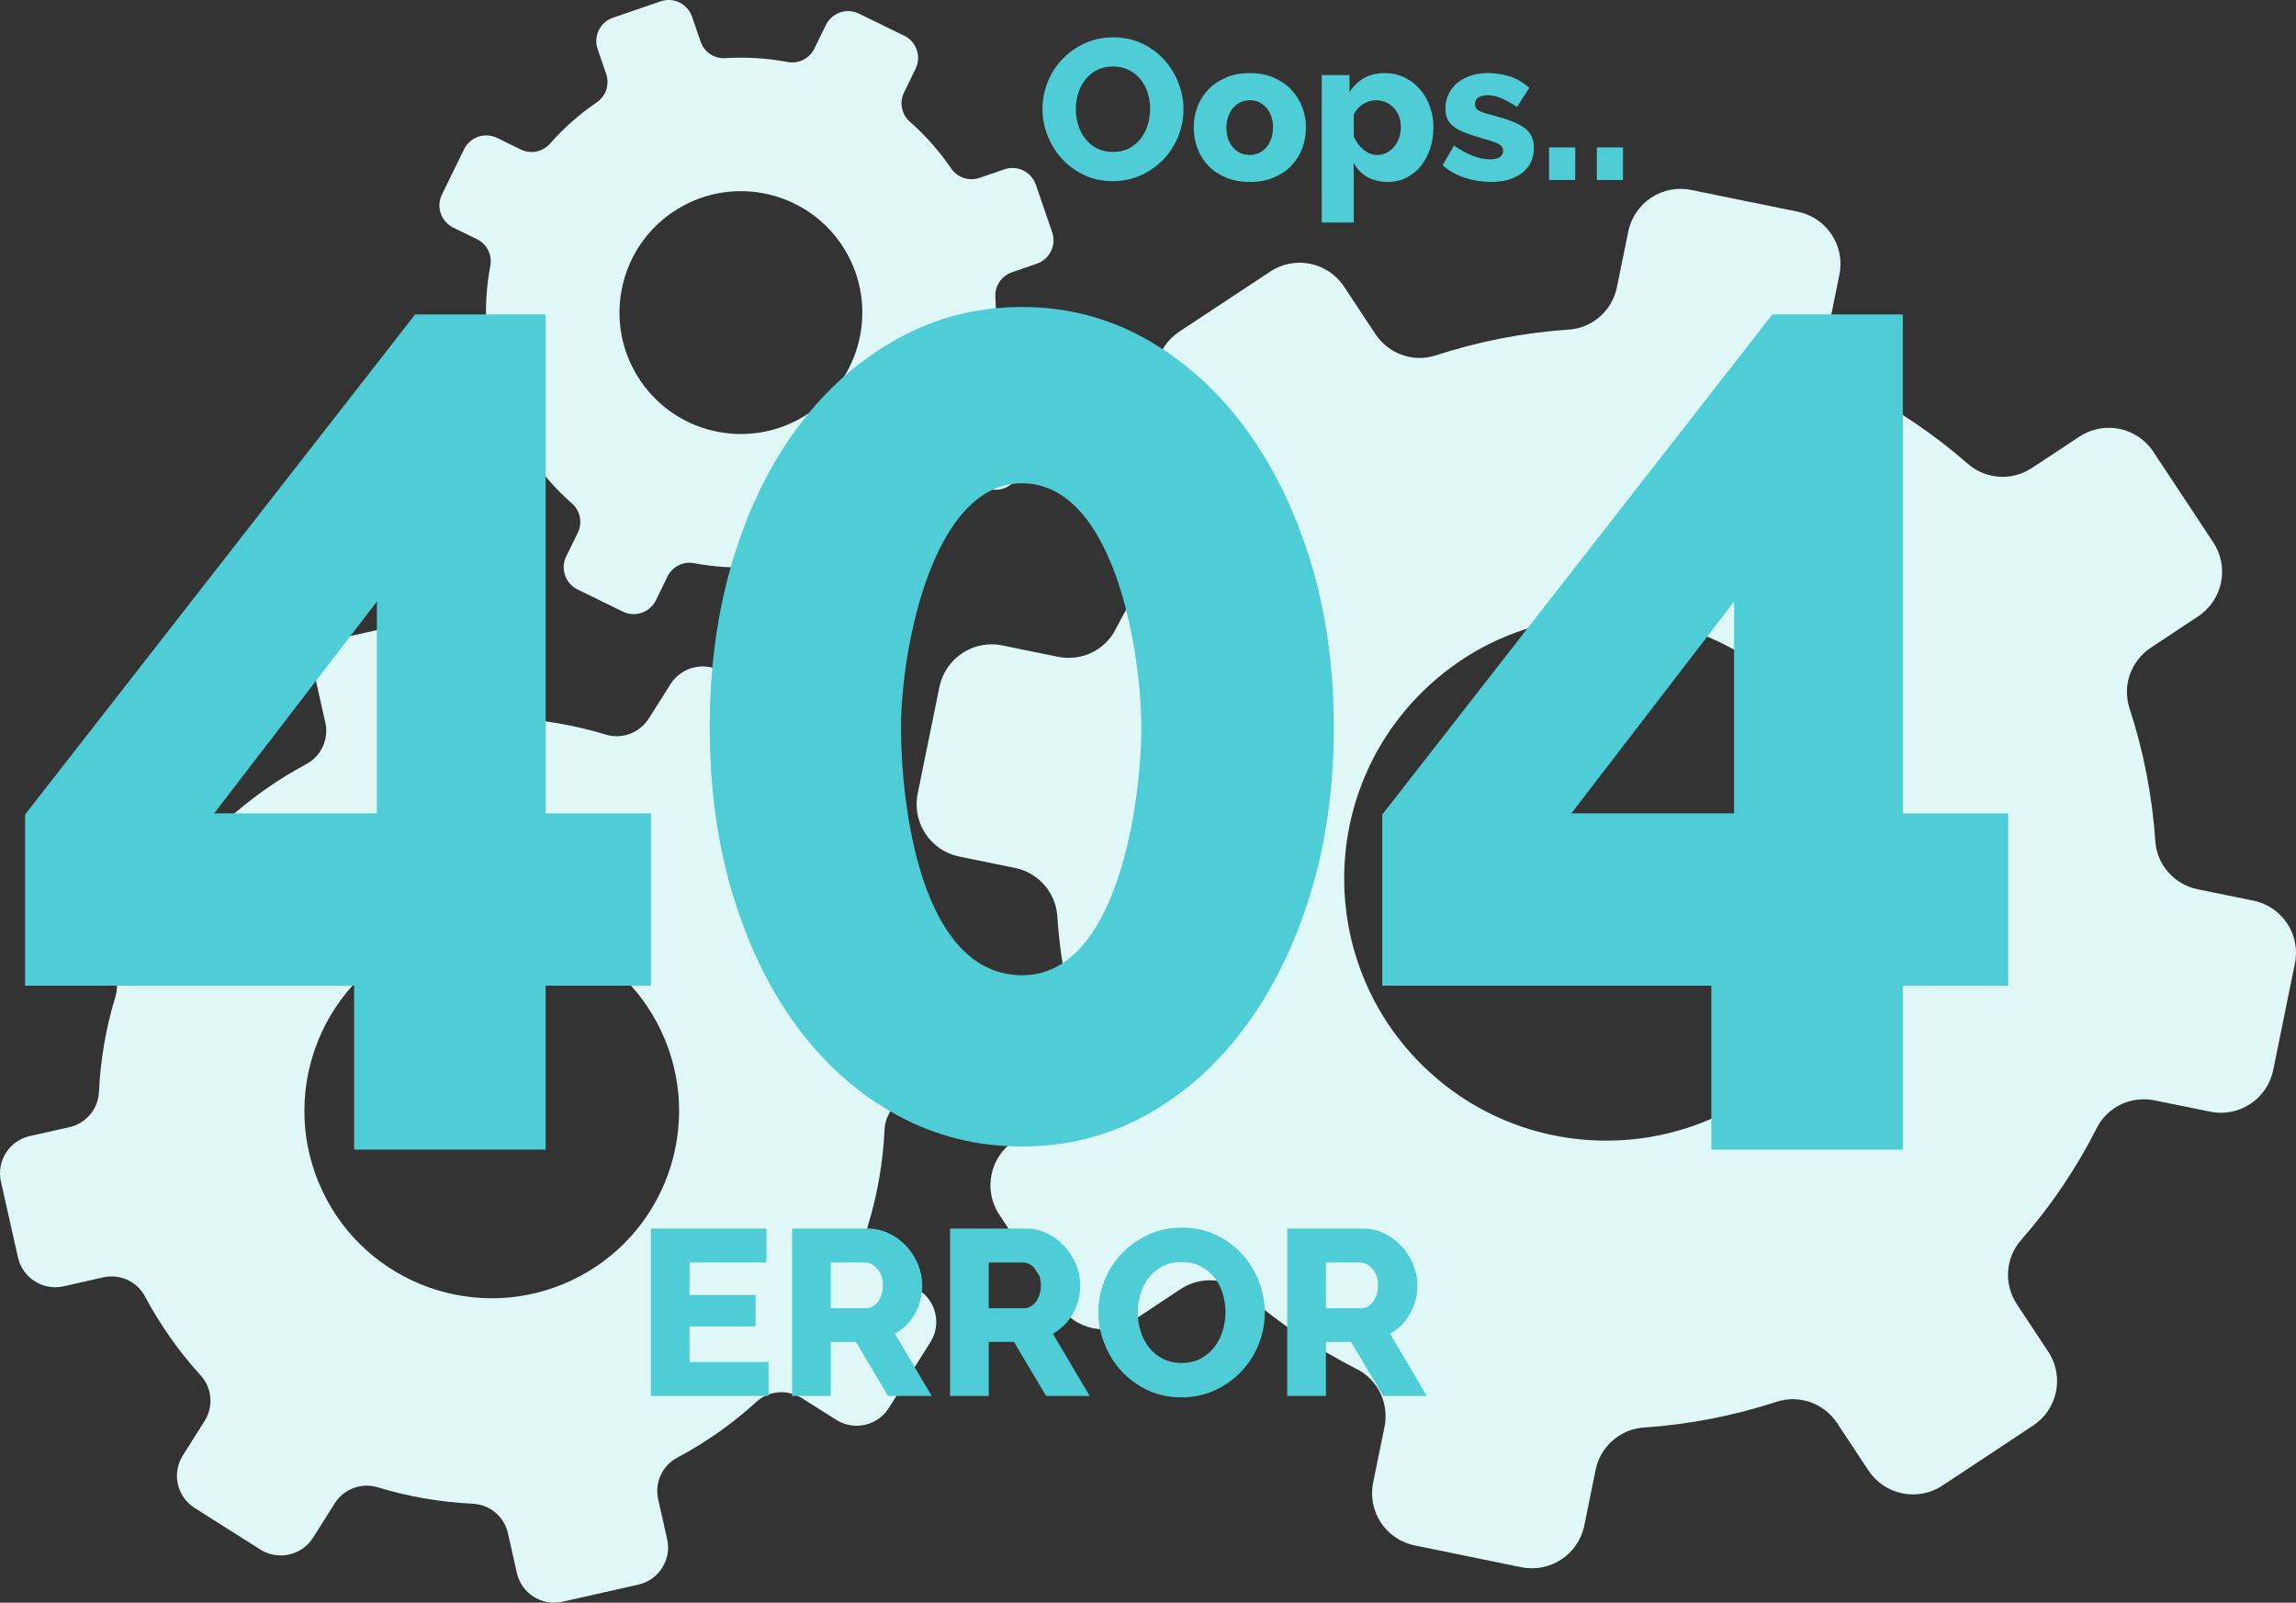 <svg width="235" height="164" viewBox="0 0 235 164" fill="none" xmlns="http://www.w3.org/2000/svg">
<rect x="0" y="0" width="235" height="164" fill="#333333" stroke="none"/>
<g clip-path="url(#clip0_88_3255)">
<path fill-rule="evenodd" clip-rule="evenodd" d="M230.629 92.159L224.933 90.997C222.553 90.51 220.761 88.501 220.602 86.08C220.283 81.394 219.383 76.832 217.956 72.465C217.207 70.15 218.109 67.618 220.14 66.282L224.983 63.068C227.5 61.408 228.198 58.023 226.538 55.507L220.394 46.222C218.73 43.707 215.339 43.02 212.824 44.683L207.973 47.888C205.941 49.23 203.258 49.071 201.427 47.472C197.967 44.448 194.118 41.834 189.93 39.71C187.761 38.611 186.621 36.184 187.111 33.797L188.267 28.103C188.874 25.149 186.962 22.269 184.01 21.663L173.098 19.439C170.145 18.833 167.263 20.742 166.657 23.694L165.495 29.388C165.007 31.768 163.005 33.562 160.581 33.725C155.896 34.039 151.332 34.94 146.967 36.362C144.649 37.122 142.119 36.212 140.775 34.181L137.568 29.332C135.905 26.817 132.518 26.124 130.006 27.793L120.715 33.929C118.198 35.591 117.512 38.98 119.174 41.495L122.38 46.344C123.722 48.375 123.564 51.06 121.959 52.886C118.941 56.348 116.325 60.197 114.194 64.38C113.101 66.55 110.668 67.689 108.285 67.208L102.591 66.044C99.637 65.438 96.755 67.347 96.15 70.301L93.925 81.209C93.324 84.164 95.229 87.044 98.184 87.65L103.877 88.81C106.259 89.299 108.046 91.298 108.215 93.73C108.523 98.406 109.429 102.971 110.853 107.334C111.615 109.652 110.704 112.183 108.677 113.528L103.821 116.73C101.305 118.391 100.617 121.781 102.28 124.296L108.414 133.579C110.081 136.096 113.472 136.781 115.989 135.121L120.832 131.912C122.87 130.57 125.55 130.728 127.384 132.335C130.845 135.353 134.693 137.975 138.875 140.092C141.044 141.188 142.195 143.627 141.707 146.008L140.546 151.7C139.938 154.653 141.845 157.539 144.803 158.14L155.713 160.37C158.66 160.967 161.548 159.06 162.157 156.107L163.313 150.413C163.799 148.032 165.805 146.246 168.237 146.077C172.915 145.764 177.479 144.861 181.844 143.44C184.158 142.684 186.689 143.588 188.033 145.619L191.237 150.467C192.904 152.984 196.293 153.677 198.81 152.015L208.096 145.871C210.613 144.211 211.307 140.823 209.639 138.305L206.43 133.456C205.089 131.425 205.246 128.748 206.846 126.91C209.877 123.455 212.492 119.606 214.612 115.42C215.715 113.253 218.137 112.109 220.521 112.598L226.224 113.756C229.176 114.362 232.064 112.454 232.665 109.5L234.888 98.592C235.495 95.639 233.586 92.756 230.63 92.158M145.103 71.277C155.391 60.618 172.374 60.317 183.035 70.603C193.696 80.889 193.997 97.867 183.709 108.524C173.421 119.183 156.439 119.484 145.778 109.198C135.116 98.913 134.815 81.935 145.103 71.277Z" fill="#E0F7F8"/>
<path fill-rule="evenodd" clip-rule="evenodd" d="M94.008 131.973L90.497 129.753C89.03 128.824 88.341 127.027 88.85 125.369C89.826 122.157 90.38 118.88 90.535 115.601C90.621 113.864 91.866 112.402 93.562 112.024L97.614 111.104C99.716 110.633 101.042 108.547 100.571 106.445L98.82 98.684C98.346 96.581 96.254 95.263 94.152 95.737L90.098 96.648C88.4 97.03 86.648 96.244 85.829 94.711C84.285 91.813 82.374 89.091 80.116 86.61C78.945 85.326 78.799 83.415 79.731 81.945L81.948 78.433C83.103 76.614 82.556 74.204 80.737 73.05L74.009 68.799C72.19 67.645 69.78 68.19 68.626 70.01L66.405 73.519C65.475 74.986 63.682 75.677 62.021 75.172C58.811 74.194 55.532 73.64 52.255 73.483C50.513 73.403 49.053 72.154 48.67 70.457L47.758 66.404C47.285 64.302 45.197 62.98 43.094 63.459L35.33 65.204C33.227 65.676 31.91 67.766 32.382 69.869L33.294 73.922C33.676 75.619 32.889 77.373 31.354 78.187C28.459 79.735 25.735 81.645 23.25 83.899C21.971 85.073 20.055 85.216 18.585 84.291L15.076 82.07C13.255 80.915 10.846 81.461 9.692 83.281L5.44 90.006C4.288 91.828 4.831 94.236 6.652 95.39L10.162 97.608C11.629 98.538 12.317 100.327 11.812 101.994C10.832 105.197 10.281 108.478 10.125 111.754C10.047 113.496 8.796 114.956 7.101 115.341L3.045 116.25C0.942 116.722 -0.377 118.813 0.096 120.915L1.841 128.673C2.317 130.777 4.409 132.095 6.511 131.623L10.561 130.707C12.264 130.327 14.014 131.111 14.832 132.649C16.38 135.543 18.286 138.27 20.543 140.746C21.715 142.028 21.865 143.95 20.935 145.416L18.717 148.925C17.562 150.745 18.105 153.157 19.928 154.307L26.652 158.563C28.471 159.71 30.884 159.167 32.039 157.348L34.256 153.835C35.185 152.367 36.978 151.683 38.647 152.187C41.852 153.163 45.131 153.716 48.407 153.873C50.145 153.955 51.607 155.199 51.99 156.897L52.901 160.949C53.377 163.054 55.466 164.375 57.569 163.902L65.332 162.15C67.434 161.68 68.758 159.592 68.282 157.487L67.368 153.433C66.986 151.736 67.77 149.986 69.305 149.165C72.207 147.625 74.93 145.716 77.408 143.456C78.695 142.287 80.604 142.137 82.073 143.068L85.59 145.287C87.41 146.44 89.823 145.897 90.973 144.076L95.225 137.35C96.379 135.531 95.834 133.12 94.01 131.972M42.156 96.341C51.734 91.827 63.159 95.93 67.673 105.505C72.189 115.079 68.084 126.501 58.507 131.015C48.93 135.529 37.505 131.427 32.99 121.851C28.474 112.277 32.578 100.855 42.156 96.341Z" fill="#E0F7F8"/>
<path fill-rule="evenodd" clip-rule="evenodd" d="M105.274 40.687L102.854 39.504C101.843 39.009 101.273 37.901 101.482 36.796C101.884 34.657 102.01 32.507 101.876 30.383C101.809 29.258 102.508 28.226 103.574 27.864L106.12 26.984C107.442 26.532 108.148 25.094 107.696 23.773L106.018 18.895C105.564 17.574 104.123 16.873 102.802 17.327L100.254 18.201C99.186 18.566 98.003 18.185 97.366 17.254C96.166 15.497 94.742 13.877 93.111 12.438C92.266 11.694 92.037 10.472 92.533 9.459L93.713 7.04C94.328 5.785 93.805 4.272 92.551 3.657L87.915 1.394C86.661 0.779 85.147 1.301 84.533 2.554L83.35 4.973C82.854 5.983 81.748 6.556 80.642 6.348C78.504 5.945 76.352 5.82 74.23 5.95C73.102 6.023 72.072 5.321 71.705 4.254L70.83 1.707C70.377 0.385 68.938 -0.319 67.618 0.139L62.737 1.812C61.416 2.266 60.715 3.706 61.168 5.026L62.044 7.573C62.41 8.64 62.027 9.826 61.095 10.459C59.34 11.661 57.719 13.084 56.277 14.713C55.535 15.56 54.311 15.788 53.298 15.296L50.88 14.112C49.625 13.498 48.111 14.019 47.496 15.274L45.231 19.907C44.618 21.163 45.138 22.675 46.393 23.291L48.811 24.473C49.823 24.968 50.392 26.072 50.186 27.182C49.781 29.316 49.657 31.468 49.789 33.59C49.861 34.718 49.159 35.747 48.094 36.116L45.544 36.988C44.222 37.441 43.521 38.882 43.975 40.202L45.649 45.078C46.104 46.4 47.545 47.101 48.867 46.648L51.412 45.771C52.481 45.406 53.665 45.787 54.301 46.721C55.502 48.477 56.924 50.099 58.554 51.535C59.399 52.278 59.632 53.505 59.137 54.516L57.955 56.934C57.339 58.188 57.86 59.704 59.116 60.317L63.751 62.584C65.003 63.194 66.52 62.674 67.136 61.419L68.316 59C68.811 57.989 69.918 57.421 71.028 57.627C73.163 58.029 75.314 58.154 77.437 58.023C78.563 57.953 79.593 58.652 79.961 59.719L80.834 62.266C81.289 63.589 82.729 64.293 84.051 63.84L88.93 62.162C90.251 61.71 90.956 60.271 90.501 58.948L89.624 56.4C89.259 55.334 89.639 54.151 90.571 53.513C92.332 52.316 93.952 50.893 95.388 49.261C96.135 48.417 97.354 48.185 98.367 48.681L100.79 49.862C102.044 50.477 103.561 49.956 104.173 48.701L106.437 44.066C107.052 42.812 106.53 41.298 105.274 40.687ZM69.339 21.393C75.191 17.808 82.843 19.643 86.43 25.494C90.016 31.345 88.18 38.995 82.328 42.58C76.476 46.166 68.824 44.33 65.237 38.48C61.651 32.629 63.487 24.979 69.339 21.393Z" fill="#E0F7F8"/>
<path fill-rule="evenodd" clip-rule="evenodd" d="M21.917 83.229H38.574V61.556L21.917 83.229ZM36.247 117.636V100.86H2.566V83.351L42.494 32.17H55.844V83.229H66.622V100.861H55.844V117.636H36.248L36.247 117.636Z" fill="#4ECDD7"/>
<path fill-rule="evenodd" clip-rule="evenodd" d="M116.815 74.435C116.815 66.799 114.092 49.442 104.579 49.451C95.387 49.46 92.22 66.578 92.22 74.435C92.22 82.291 94.185 99.714 104.579 99.796C114.347 99.872 116.815 82.214 116.815 74.435ZM136.515 74.435C136.515 80.663 135.699 86.394 134.068 91.63C132.437 96.866 130.194 101.395 127.338 105.217C124.483 109.039 121.118 112.01 117.243 114.134C113.367 116.257 109.146 117.318 104.578 117.318C100.01 117.318 95.768 116.257 91.852 114.134C87.937 112.01 84.551 109.039 81.696 105.217C78.841 101.395 76.618 96.867 75.028 91.63C73.437 86.394 72.642 80.662 72.642 74.435C72.642 68.208 73.437 62.476 75.028 57.24C76.618 52.004 78.841 47.474 81.696 43.653C84.551 39.831 87.937 36.836 91.852 34.666C95.768 32.495 100.01 31.411 104.578 31.411C109.146 31.411 113.367 32.495 117.243 34.666C121.117 36.836 124.483 39.831 127.338 43.653C130.193 47.474 132.436 52.003 134.068 57.24C135.699 62.476 136.515 68.208 136.515 74.435Z" fill="#4ECDD7"/>
<path fill-rule="evenodd" clip-rule="evenodd" d="M160.832 83.229H177.489V61.556L160.832 83.229ZM175.162 117.636V100.86H141.48V83.351L181.408 32.17H194.758V83.229H205.536V100.861H194.758V117.636H175.162V117.636Z" fill="#4ECDD7"/>
<path fill-rule="evenodd" clip-rule="evenodd" d="M135.708 133.868H139.327C139.794 133.868 140.196 133.648 140.534 133.205C140.871 132.762 141.04 132.195 141.04 131.505C141.04 130.814 140.848 130.234 140.461 129.816C140.075 129.397 139.656 129.189 139.206 129.189H135.707V133.868H135.708ZM131.75 142.842V125.714H139.472C140.277 125.714 141.021 125.883 141.704 126.221C142.387 126.558 142.979 127.001 143.478 127.548C143.976 128.095 144.366 128.713 144.648 129.405C144.93 130.097 145.071 130.796 145.071 131.504C145.071 132.035 145.007 132.545 144.878 133.036C144.749 133.526 144.564 133.989 144.323 134.423C144.082 134.857 143.788 135.247 143.442 135.593C143.096 135.939 142.706 136.232 142.272 136.474L146.036 142.842H141.572L138.29 137.318H135.709V142.842H131.751H131.75ZM116.451 134.303C116.451 134.962 116.548 135.602 116.741 136.221C116.933 136.84 117.219 137.391 117.597 137.873C117.975 138.355 118.446 138.742 119.009 139.031C119.572 139.321 120.215 139.465 120.939 139.465C121.663 139.465 122.355 139.313 122.918 139.007C123.481 138.701 123.948 138.303 124.318 137.812C124.688 137.322 124.966 136.767 125.151 136.148C125.336 135.528 125.428 134.898 125.428 134.254C125.428 133.61 125.332 132.955 125.139 132.335C124.946 131.716 124.657 131.169 124.27 130.695C123.884 130.221 123.414 129.843 122.859 129.562C122.304 129.281 121.664 129.14 120.941 129.14C120.218 129.14 119.529 129.288 118.974 129.586C118.42 129.884 117.952 130.274 117.574 130.756C117.197 131.239 116.915 131.789 116.73 132.409C116.545 133.028 116.453 133.659 116.453 134.303H116.451ZM120.915 142.987C119.644 142.987 118.485 142.738 117.44 142.239C116.395 141.741 115.501 141.085 114.762 140.273C114.022 139.461 113.446 138.532 113.036 137.487C112.627 136.442 112.421 135.364 112.421 134.255C112.421 133.146 112.634 132.043 113.06 130.998C113.486 129.953 114.082 129.032 114.845 128.236C115.61 127.44 116.514 126.804 117.56 126.33C118.606 125.855 119.748 125.618 120.987 125.618C122.226 125.618 123.416 125.867 124.462 126.366C125.507 126.864 126.4 127.524 127.14 128.345C127.88 129.165 128.452 130.098 128.853 131.143C129.256 132.188 129.457 133.25 129.457 134.327C129.457 135.404 129.243 136.539 128.818 137.584C128.392 138.629 127.8 139.55 127.044 140.346C126.289 141.142 125.388 141.781 124.342 142.264C123.296 142.747 122.154 142.988 120.915 142.988V142.987ZM101.2 133.868H104.82C105.286 133.868 105.688 133.648 106.026 133.205C106.363 132.762 106.533 132.195 106.533 131.505C106.533 130.814 106.34 130.234 105.953 129.816C105.567 129.397 105.149 129.189 104.698 129.189H101.199V133.868H101.2ZM97.242 142.842V125.714H104.964C105.769 125.714 106.513 125.883 107.196 126.221C107.88 126.558 108.471 127.001 108.97 127.548C109.469 128.095 109.859 128.713 110.141 129.405C110.422 130.097 110.563 130.796 110.563 131.504C110.563 132.035 110.499 132.545 110.37 133.036C110.241 133.526 110.056 133.989 109.816 134.423C109.574 134.857 109.281 135.247 108.935 135.593C108.589 135.939 108.199 136.232 107.764 136.474L111.528 142.842H107.065L103.783 137.318H101.201V142.842H97.243H97.242ZM85.032 133.868H88.651C89.118 133.868 89.52 133.648 89.857 133.205C90.195 132.762 90.364 132.195 90.364 131.505C90.364 130.814 90.171 130.234 89.785 129.816C89.399 129.397 88.98 129.189 88.53 129.189H85.031V133.868H85.032ZM81.074 142.842V125.714H88.796C89.601 125.714 90.344 125.883 91.028 126.221C91.711 126.558 92.303 127.001 92.802 127.548C93.3 128.095 93.69 128.713 93.972 129.405C94.254 130.097 94.394 130.796 94.394 131.504C94.394 132.035 94.331 132.545 94.202 133.036C94.073 133.526 93.888 133.989 93.647 134.423C93.406 134.857 93.112 135.247 92.766 135.593C92.42 135.939 92.03 136.232 91.596 136.474L95.36 142.842H90.896L87.614 137.318H85.033V142.842H81.075H81.074ZM78.66 139.369V142.842H66.619V125.714H78.443V129.188H70.577V132.517H77.334V135.726H70.577V139.369H78.66Z" fill="#4ECDD7"/>
<path fill-rule="evenodd" clip-rule="evenodd" d="M163.438 18.415V15.083H166.117V18.415H163.438ZM158.551 18.415V15.083H161.23V18.415H158.551ZM152.601 18.619C151.687 18.619 150.789 18.472 149.902 18.179C149.017 17.886 148.266 17.46 147.653 16.902L148.819 14.898C149.473 15.347 150.111 15.695 150.731 15.94C151.352 16.186 151.948 16.308 152.52 16.308C152.943 16.308 153.271 16.233 153.502 16.083C153.733 15.934 153.85 15.716 153.85 15.429C153.85 15.142 153.703 14.915 153.41 14.744C153.116 14.574 152.602 14.393 151.866 14.203C151.144 13.998 150.534 13.8 150.036 13.609C149.538 13.419 149.132 13.207 148.819 12.976C148.506 12.745 148.28 12.479 148.144 12.179C148.008 11.879 147.939 11.525 147.939 11.116C147.939 10.571 148.048 10.074 148.266 9.623C148.484 9.173 148.784 8.793 149.166 8.479C149.548 8.166 150.001 7.92 150.525 7.743C151.05 7.566 151.62 7.477 152.233 7.477C153.037 7.477 153.791 7.586 154.492 7.804C155.194 8.022 155.872 8.417 156.526 8.989L155.259 10.951C154.645 10.529 154.1 10.222 153.623 10.031C153.147 9.841 152.683 9.746 152.233 9.746C151.878 9.746 151.578 9.817 151.333 9.96C151.088 10.103 150.965 10.331 150.965 10.645C150.965 10.959 151.097 11.169 151.363 11.32C151.629 11.47 152.123 11.634 152.846 11.81C153.609 12.014 154.253 12.219 154.778 12.423C155.302 12.627 155.728 12.856 156.055 13.108C156.383 13.36 156.621 13.65 156.771 13.977C156.921 14.304 156.995 14.692 156.995 15.142C156.995 16.205 156.601 17.05 155.81 17.677C155.019 18.304 153.949 18.617 152.599 18.617L152.601 18.619ZM140.967 15.86C141.322 15.86 141.645 15.781 141.938 15.624C142.232 15.468 142.487 15.26 142.705 15.001C142.924 14.742 143.091 14.439 143.207 14.092C143.322 13.744 143.38 13.379 143.38 12.998C143.38 12.616 143.316 12.238 143.186 11.905C143.056 11.571 142.879 11.28 142.655 11.036C142.43 10.791 142.157 10.6 141.837 10.464C141.516 10.327 141.172 10.26 140.804 10.26C140.354 10.26 139.922 10.392 139.506 10.658C139.091 10.924 138.774 11.281 138.556 11.732V13.939C138.774 14.485 139.105 14.941 139.548 15.309C139.99 15.676 140.464 15.86 140.969 15.86L140.967 15.86ZM142.071 18.619C141.253 18.619 140.544 18.449 139.944 18.108C139.344 17.767 138.881 17.29 138.554 16.677V22.769H135.282V7.683H138.124V9.421C138.52 8.809 139.014 8.331 139.607 7.991C140.2 7.651 140.905 7.48 141.723 7.48C142.445 7.48 143.11 7.622 143.717 7.909C144.323 8.195 144.848 8.587 145.292 9.085C145.735 9.582 146.082 10.168 146.334 10.842C146.586 11.517 146.712 12.243 146.712 13.019C146.712 13.796 146.597 14.566 146.364 15.248C146.133 15.929 145.813 16.518 145.404 17.016C144.995 17.513 144.504 17.905 143.931 18.191C143.359 18.478 142.738 18.621 142.071 18.621V18.619ZM125.529 13.059C125.529 13.904 125.754 14.581 126.204 15.093C126.654 15.604 127.227 15.86 127.922 15.86C128.262 15.86 128.576 15.791 128.862 15.655C129.149 15.518 129.397 15.328 129.608 15.082C129.82 14.837 129.986 14.541 130.109 14.193C130.232 13.845 130.294 13.467 130.294 13.059C130.294 12.214 130.069 11.536 129.619 11.025C129.169 10.514 128.603 10.259 127.922 10.259C127.581 10.259 127.264 10.326 126.971 10.463C126.678 10.599 126.426 10.79 126.215 11.035C126.003 11.28 125.837 11.576 125.713 11.924C125.591 12.272 125.529 12.65 125.529 13.059ZM127.922 18.619C127.009 18.619 126.194 18.47 125.478 18.17C124.763 17.87 124.159 17.465 123.669 16.953C123.178 16.442 122.807 15.85 122.555 15.175C122.303 14.5 122.177 13.796 122.177 13.06C122.177 12.324 122.303 11.619 122.555 10.944C122.807 10.269 123.178 9.676 123.669 9.166C124.159 8.654 124.763 8.246 125.478 7.939C126.194 7.633 127.009 7.48 127.922 7.48C128.835 7.48 129.646 7.633 130.355 7.939C131.064 8.246 131.664 8.654 132.154 9.166C132.645 9.677 133.02 10.269 133.279 10.944C133.538 11.619 133.667 12.324 133.667 13.06C133.667 13.796 133.541 14.5 133.289 15.175C133.037 15.85 132.666 16.442 132.175 16.953C131.684 17.465 131.081 17.87 130.365 18.17C129.65 18.47 128.835 18.619 127.922 18.619ZM110.113 11.178C110.113 11.736 110.195 12.279 110.358 12.803C110.522 13.328 110.763 13.795 111.084 14.203C111.405 14.612 111.803 14.939 112.28 15.185C112.756 15.43 113.303 15.552 113.916 15.552C114.529 15.552 115.115 15.422 115.592 15.164C116.069 14.905 116.464 14.568 116.777 14.153C117.091 13.737 117.326 13.266 117.483 12.742C117.64 12.217 117.718 11.683 117.718 11.137C117.718 10.592 117.636 10.037 117.472 9.512C117.309 8.988 117.063 8.525 116.736 8.122C116.409 7.72 116.01 7.401 115.54 7.162C115.07 6.923 114.528 6.804 113.915 6.804C113.302 6.804 112.719 6.93 112.248 7.182C111.778 7.433 111.382 7.764 111.062 8.173C110.742 8.582 110.503 9.049 110.347 9.574C110.19 10.098 110.112 10.633 110.112 11.178H110.113ZM113.896 18.537C112.819 18.537 111.838 18.326 110.951 17.904C110.065 17.481 109.309 16.926 108.682 16.237C108.055 15.549 107.568 14.762 107.22 13.876C106.872 12.99 106.698 12.077 106.698 11.137C106.698 10.198 106.879 9.263 107.24 8.378C107.601 7.493 108.106 6.713 108.752 6.038C109.4 5.363 110.166 4.825 111.053 4.423C111.939 4.021 112.907 3.821 113.956 3.821C115.005 3.821 116.014 4.032 116.901 4.454C117.787 4.876 118.543 5.435 119.17 6.13C119.797 6.824 120.281 7.615 120.622 8.501C120.963 9.387 121.133 10.287 121.133 11.2C121.133 12.112 120.953 13.074 120.592 13.959C120.231 14.845 119.729 15.626 119.089 16.299C118.448 16.974 117.685 17.516 116.799 17.924C115.913 18.333 114.945 18.537 113.896 18.537Z" fill="#4ECDD7"/>
</g>
<defs>
<clipPath id="clip0_88_3255">
<rect width="235" height="164" fill="white"/>
</clipPath>
</defs>
</svg>
